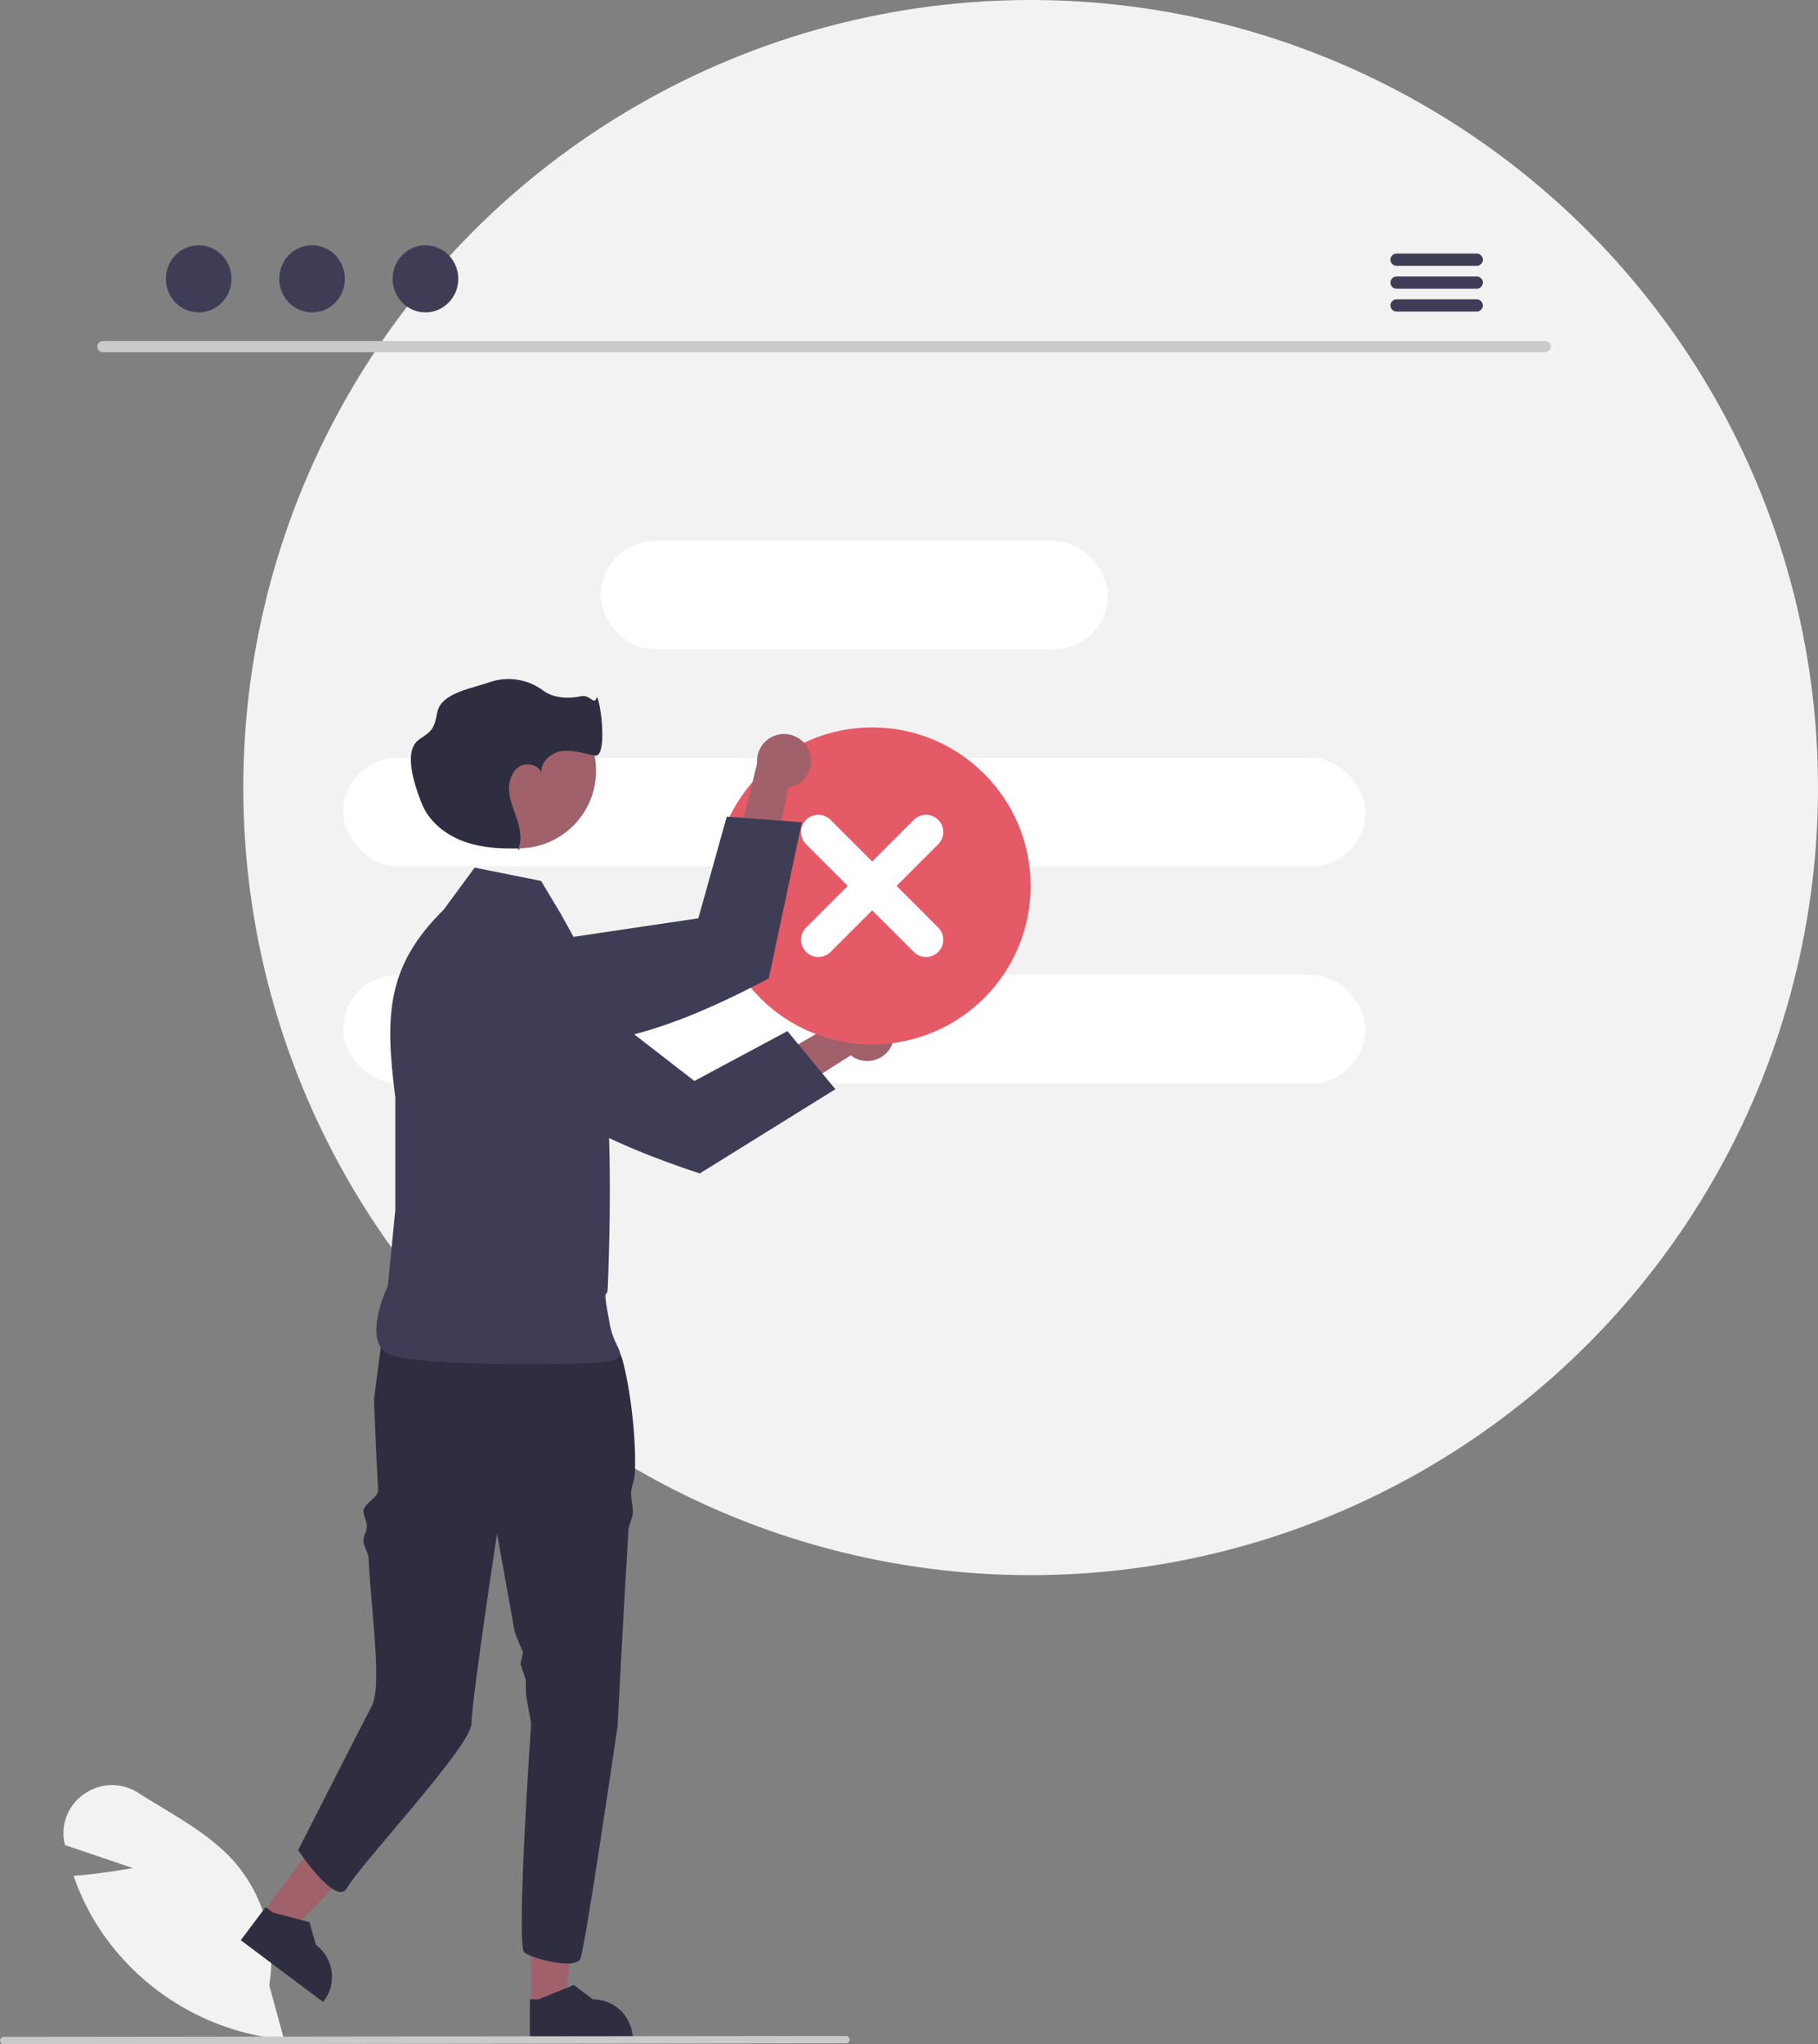 <svg xmlns="http://www.w3.org/2000/svg" data-name="Layer 1" width="586.482" height="659.298" viewBox="0 0 586.482 659.298" xmlns:xlink="http://www.w3.org/1999/xlink"><rect x="0" y="0" width="586.482" height="659.298" fill="#808080" stroke="none"/><circle cx="332.482" cy="254" r="254" fill="#f2f2f2"/><path d="M872.84,221.546h-465.293a1.807,1.807,0,0,1,0-3.613h465.293a1.807,1.807,0,0,1,0,3.613Z" transform="translate(-374.373 -107.957)" fill="#cacaca"/><ellipse cx="64.099" cy="89.928" rx="10.588" ry="10.823" fill="#3f3d56"/><ellipse cx="100.674" cy="89.928" rx="10.588" ry="10.823" fill="#3f3d56"/><ellipse cx="137.249" cy="89.928" rx="10.588" ry="10.823" fill="#3f3d56"/><path d="M850.819,189.744h-25.981a1.968,1.968,0,0,0,0,3.934h25.981a1.968,1.968,0,0,0,0-3.934Z" transform="translate(-374.373 -107.957)" fill="#3f3d56"/><path d="M850.819,197.129h-25.981a1.968,1.968,0,0,0,0,3.934h25.981a1.968,1.968,0,0,0,0-3.934Z" transform="translate(-374.373 -107.957)" fill="#3f3d56"/><path d="M850.819,204.503h-25.981a1.968,1.968,0,0,0,0,3.934h25.981a1.968,1.968,0,0,0,0-3.934Z" transform="translate(-374.373 -107.957)" fill="#3f3d56"/><rect x="193.778" y="174.473" width="163.611" height="34.986" rx="17.493" fill="#fff"/><rect x="110.686" y="244.445" width="329.797" height="34.986" rx="17.493" fill="#fff"/><rect x="110.686" y="314.418" width="329.797" height="34.986" rx="17.493" fill="#fff"/><path d="M466.018,765.717l-.694-.068a80.529,80.529,0,0,1-58.188-34.618,78.132,78.132,0,0,1-8.815-17.504l-.211-.59.624-.05c7.447-.599,15.097-1.863,18.496-2.464l-21.915-7.425-.136-.65a15.272,15.272,0,0,1,6.428-15.862,15.534,15.534,0,0,1,17.404-.295c2.386,1.524,4.882,3.033,7.295,4.494,8.293,5.016,16.869,10.203,23.298,17.301a48.675,48.675,0,0,1,11.63,40.256Z" transform="translate(-374.373 -107.957)" fill="#f2f2f2"/><polygon points="171.304 646.861 182.104 646.86 187.243 605.198 171.301 605.199 171.304 646.861" fill="#a0616a"/><path d="M545.296,766.086l33.214-.001v-.42a12.929,12.929,0,0,0-12.928-12.928h-.001l-6.067-4.603-11.32,4.603-2.899 0Z" transform="translate(-374.373 -107.957)" fill="#2f2e41"/><polygon points="84.745 616.945 93.384 623.426 122.497 593.185 109.745 583.619 84.745 616.945" fill="#a0616a"/><path d="M452.051,733.687l26.569,19.932.252-.336a12.929,12.929,0,0,0-2.583-18.099l-.001-0-2.091-7.323-11.817-3.111-2.319-1.74Z" transform="translate(-374.373 -107.957)" fill="#2f2e41"/><path d="M495.021,559.31s.596,16.264,1.348,29.307c.123,2.139-4.888,4.463-4.758,6.79.086,1.544,1.028,3.045,1.116,4.655.092,1.699-1.208,3.203-1.116,4.96.09,1.717,1.574,3.685,1.664,5.442.963,18.909,4.455,41.546.958,47.874-1.723,3.119-23.685,46.324-23.685,46.324s12.237,18.355,15.733,12.237c4.618-8.081,40.206-45.887,40.206-53.107,0-7.211,8.233-61.253,8.233-61.253l5.741,31.982L543.094,640.858l-.827,3.72,1.701,5.02.092,4.968,1.656,9.226s-4.982,71.882-2.176,73.883c2.814,2.01,16.441,5.62,18.049,2.01,1.6-3.61,12.011-75.019,12.011-75.019s1.678-32.724,3.496-63.141c.105-1.766,1.346-3.898,1.442-5.638.114-2.019-.673-4.641-.568-6.599.114-2.246,1.11-3.828,1.206-5.979.743-16.616-3.428-36.849-4.756-38.842-4.012-6.013-7.622-10.821-7.622-10.821s-54.036-17.754-68.475.286Z" transform="translate(-374.373 -107.957)" fill="#2f2e41"/><path d="M548.915,392.061,527.494,387.777l-9.996,13.567,0,0c-18.653,18.341-18.934,34.528-15.604,60.474v36.416l-2.41,24.412s-8.532,17.845.268,22,66.599,3.801,72.117,2.142.735-3.695-.714-11.424c-2.722-14.519-.901-7.516-.714-12.139,2.686-66.314-3.57-93.538-4.205-100.694l-10.894-19.759Z" transform="translate(-374.373 -107.957)" fill="#3f3d56"/><path d="M661.816,445.528a8.66,8.66,0,0,1-12.984,2.788l-46.26,29.373.133-15.992,44.938-26.078a8.707,8.707,0,0,1,14.172,9.91Z" transform="translate(-374.373 -107.957)" fill="#a0616a"/><path d="M532.002,410.582l-5.267-.558a13.936,13.936,0,0,0-12.579,5.491,13.58,13.58,0,0,0-2.375,4.992l-.003.014a13.923,13.923,0,0,0,5.258,14.481l18.19,13.411c12.765,17.249,36.757,28.693,64.898,37.99L643.867,459.236l-15.472-18.738-30.003,16.08-44.598-34.524-.026-.021-16.974-10.936Z" transform="translate(-374.373 -107.957)" fill="#3f3d56"/><circle cx="167.304" cy="248.605" r="24.98" fill="#a0616a"/><path d="M542.254,381.548c-.201.007-.403.011-.605.017-.086.224-.179.446-.287.664Z" transform="translate(-374.373 -107.957)" fill="#2f2e41"/><path d="M549.109,357.256a4.423,4.423,0,0,0,.179.724A3.409,3.409,0,0,0,549.109,357.256Z" transform="translate(-374.373 -107.957)" fill="#2f2e41"/><path d="M566.975,332.652c-1.028,3.193-1.946-.857-5.328-.129-4.069.876-8.804.575-12.136-1.919a18.801,18.801,0,0,0-17.223-2.625c-5.702,2.017-15.253,3.439-16.739,9.302-.516,2.038-.722,4.249-1.973,5.938-1.094,1.477-2.822,2.319-4.266,3.455-4.877,3.837-1.15,14.74,1.159,20.5,2.308,5.761,7.604,9.957,13.425,12.107,5.633,2.08,11.746,2.447,17.755,2.283,1.045-2.711.594-5.841-.269-8.651-.934-3.042-2.316-5.978-2.706-9.136s.466-6.745,3.114-8.51c2.434-1.622,6.395-.634,7.321,1.988-.54-3.278,2.781-6.451,6.205-7.009,3.676-.599,7.353.728,11.019,1.389S568.698,336.863,566.975,332.652Z" transform="translate(-374.373 -107.957)" fill="#2f2e41"/><circle cx="281.362" cy="285.711" r="51.12" fill="#e55a67"/><path d="M669.164,372.368l-13.428,13.428L642.307,372.368a5.566,5.566,0,0,0-7.872,7.872l13.428,13.428-13.428,13.428A5.566,5.566,0,0,0,642.307,414.968l13.428-13.428L669.164,414.968a5.566,5.566,0,0,0,7.872-7.872l-13.428-13.428,13.428-13.428a5.566,5.566,0,0,0-7.872-7.872Z" transform="translate(-374.373 -107.957)" fill="#fff"/><path d="M635.591,350.701a8.66,8.66,0,0,1-6.977,11.299L617.783,415.717l-11.448-11.168,12.293-50.482a8.707,8.707,0,0,1,16.963-3.366Z" transform="translate(-374.373 -107.957)" fill="#a0616a"/><path d="M520.502,420.182l-4.049,3.414a13.936,13.936,0,0,0-4.746,12.879,13.58,13.58,0,0,0,1.958,5.169l.008.012a13.923,13.923,0,0,0,14.09,6.231l22.271-3.842c21.285,2.73,46.152-6.66,72.343-20.531L633.056,373.143l-24.233-1.808-9.168,32.783-55.788,8.281-.033.004L524.191,417.081Z" transform="translate(-374.373 -107.957)" fill="#3f3d56"/><path d="M647.314,766.948l-271.75.307a1.191,1.191,0,0,1,0-2.381l271.75-.307a1.191,1.191,0,0,1,0,2.381Z" transform="translate(-374.373 -107.957)" fill="#cacaca"/></svg>
